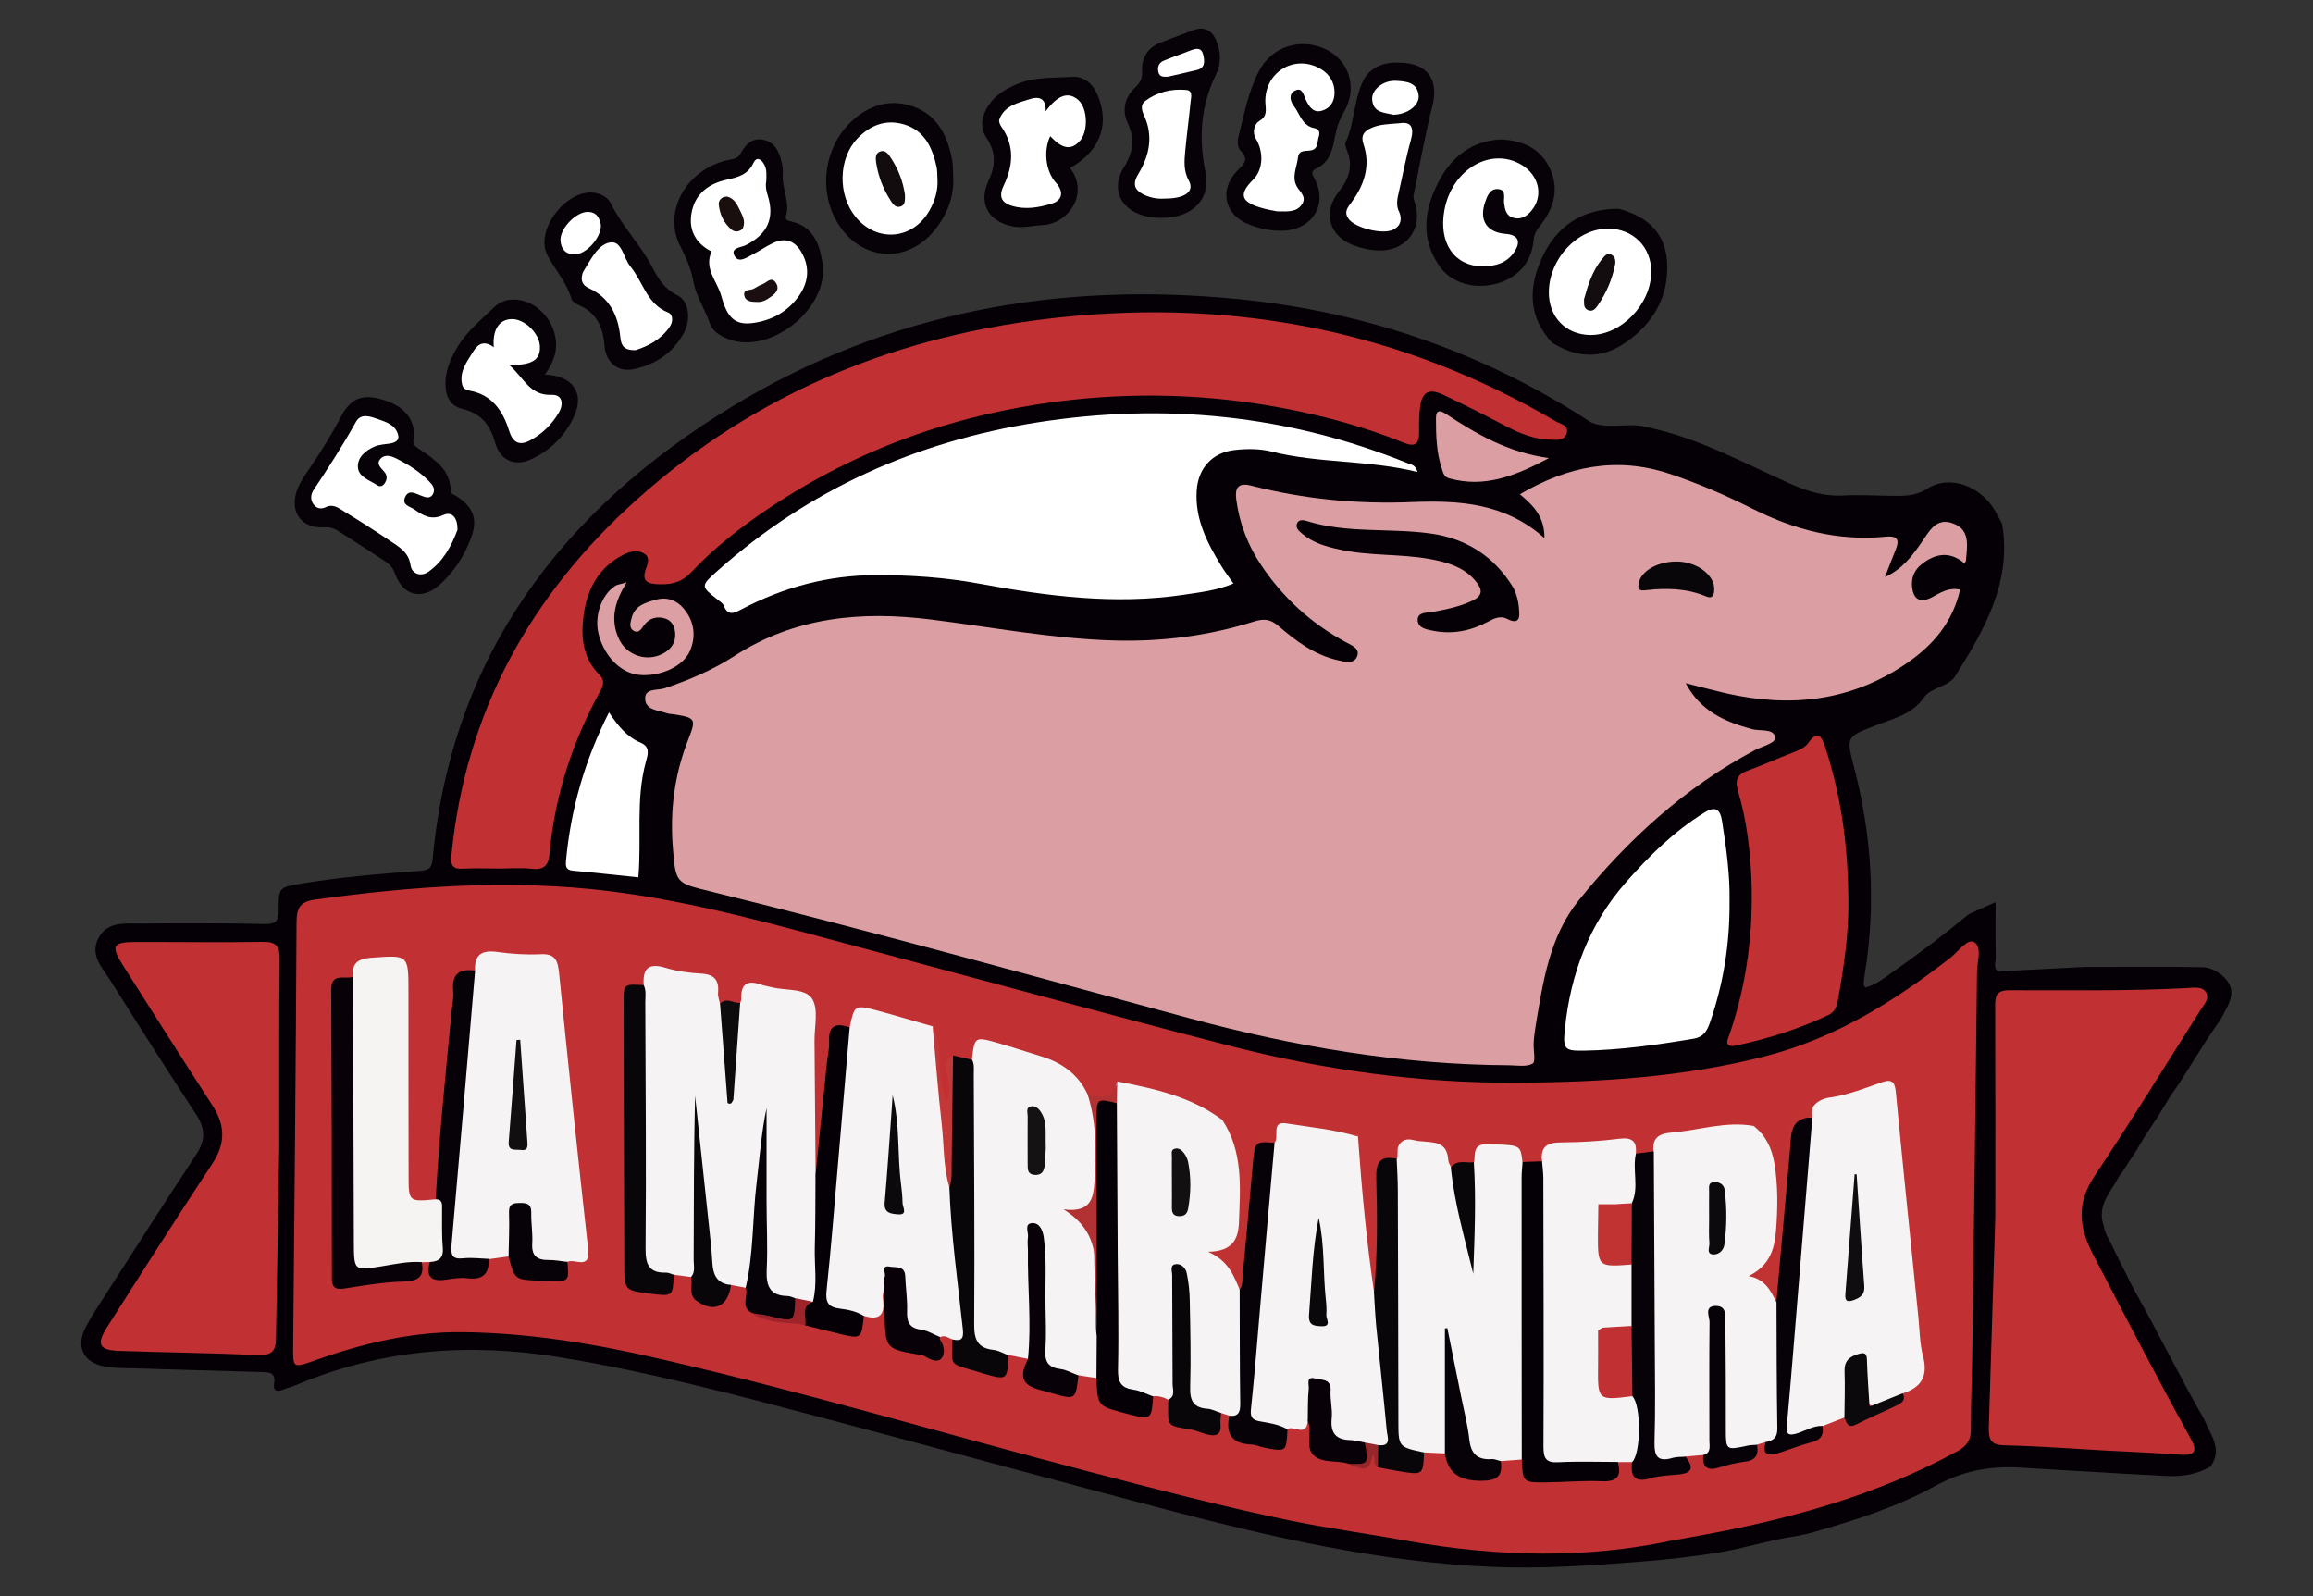 <?xml version="1.0" encoding="utf-8"?>
<!-- Generator: Adobe Illustrator 23.0.3, SVG Export Plug-In . SVG Version: 6.00 Build 0)  -->
<svg version="1.1" id="Capa_1" xmlns="http://www.w3.org/2000/svg" xmlns:xlink="http://www.w3.org/1999/xlink" x="0px" y="0px"
	 viewBox="0 0 1630.9 1125.3" style="enable-background:new 0 0 1630.9 1125.3;" xml:space="preserve">
<rect x="0" y="0" width="1630.9" height="1125.3" fill="#333333" stroke="none"/>
<style type="text/css">
	.st0{fill:#040006;}
	.st1{fill:#070208;}
	.st2{fill:#C13033;}
	.st3{fill:#DB9EA3;}
	.st4{fill:#FFFFFF;}
	.st5{fill:#DB9FA3;}
	.st6{fill:#DCA0A4;}
	.st7{fill:#F5F3F4;}
	.st8{fill:#F6F3F3;}
	.st9{fill:#080208;}
	.st10{fill:#09060A;}
	.st11{fill:#090609;}
	.st12{fill:#C03231;}
	.st13{fill:#C13233;}
	.st14{fill:#0C090C;}
	.st15{fill:#B23234;}
	.st16{fill:#0E0B0D;}
	.st17{fill:#C23738;}
	.st18{fill:#9C242A;}
	.st19{fill:#942729;}
	.st20{fill:#1A0F0F;}
	.st21{fill:#1A0E10;}
	.st22{fill:#120C0F;}
	.st23{fill:#140D0F;}
	.st24{fill:#0C0A0C;}
	.st25{fill:#141213;}
	.st26{fill:#121011;}
	.st27{fill:#0F0D0F;}
	.st28{fill:#0B090B;}
	.st29{fill:#0A080A;}
	.st30{fill:#110F10;}
	.st31{fill:#C13032;}
</style>
<g>
	<path class="st0" d="M1503.9,815.1c3.9-5.8,7-12.2,11.1-17.9l3.3-5.1c5.5-7.6,9.6-16.1,15.1-23.7c0.9-1.2,1.8-2.5,2.6-3.8
		c5.4-7.9,10.1-16.2,15.4-24.2c1.8-3,3.8-5.9,5.7-8.9c2.8-4.4,5.8-8.6,8.7-12.8c5.4-10.4,13.5-20.6,0.6-31.3
		c-3.6-2.9-7.6-4.8-12.3-5.4c-28.1-0.6-56.3-0.1-84.4-0.2l-58.8,3c-0.6,0.1-1.3,0.3-1.9,0.4c-3.8-2.9-1.7-6.9-1.8-10.3
		c-0.3-12.9-0.1-25.9-0.1-38.8l-18.8,8.4c-17.5,14.5-35.6,28.1-54.2,41.2c-6,4.2-11.8,8.9-18.9,10.6c-1-1.4-1.2-2.1-1.1-2.9
		c0.1-2.3,0.4-4.5,0.8-6.8c7.9-49.3,4.9-97.9-7.7-146c-5.6-21.5-5.3-21.1,15.8-29.3c12.1-4.7,25.6-7.7,33.6-19.6
		c5.7-7.5,17.1-7.2,22.1-15.1c20.6-32.8,39.9-66.1,33-107.3c-1.6-2.9-3.2-5.9-4.8-8.8c-9.9-17.7-32-26.1-47.9-16
		c-8.8,5.6-16.9,5.2-25.9,5.1c-11.3-0.2-22.7-0.8-34-0.2c-13.1,0.7-25.3-3.2-36.5-8.2c-33.1-14.7-64.9-32.4-100.9-39.9
		c-12-3.5-24.5,0.9-36.6-2.3c-1.4-0.5-2.9-0.9-4.1-1.7c-75.6-49.2-158.6-77.6-248-86.4c-126.5-12.5-246.9,9-356.4,75.5
		c-120.1,73-198.3,175.4-211.6,319.8c-0.6,6.9-4,7.5-9.5,7.9c-27.5,2-55,4.3-82.3,8.8c-16.5,2.7-16.9,2.6-16.7,19
		c0.1,7.3-1.8,9.7-9.5,9.6c-29.1-0.6-58.3-0.6-87.4-0.3c-11.1,0.1-23.9-1.9-30.3,10.5c-6.1,11.9,3,20.9,8.7,29.9
		c19.9,31.7,40,63.2,60.5,94.5c6.4,9.8,6.4,18.1-0.1,27.9c-22.1,33.4-43.6,67.2-65.3,100.9c-4.5,7-9.2,13.9-12.9,21.3
		c-6.7,13.5-1.5,24.3,13.2,27.2c7,1.4,14.3,1.2,21.5,1.4c29.9,0.9,59.7,1.8,89.6,2.6c5.2,0.1,10,0.3,8.8,7.8c-0.9,5.7,2,6.4,6.6,4.5
		c3.1-1.3,6.5-2,9.6-3.4c59.6-25,121.1-29.7,184.5-19.4c63.1,10.2,124.8,26.6,186.4,42.9c80.3,21.2,160.2,43.1,240.5,64.2
		c76.1,20,152.3,37.5,231.1,40.8c35.4,1.5,71-1,106.3-3.8c17.8-1.4,35.6-3.5,53.2-6.3c17.8-2.9,35.4-8.6,53.1-11.3
		c4.8-0.7,9.6-1.8,14.4-3.2c29.5-8.4,58.8-17.8,85.6-32.5c19.4-10.6,38.2-14.2,60.2-12.9c34.2,2,68.5,4.2,102.7,5.9
		c11.6,0.6,21.4-1.1,31.1-6.6c8.8-12.2,0.1-22.2-4.2-32.8c-0.5-1-1-2-1.6-3c-16.3-28.5-30.7-58-46.8-86.6c-2.5-4.5-4.8-9.1-7-13.8
		c-3.7-7.1-7.3-14.2-10.7-21.5c-0.4-0.9-0.9-1.8-1.4-2.6c-1.8-2.9-2.9-6.1-3.6-9.4c-0.2-1-0.5-1.9-0.8-2.9
		c-2.9-13.3,6.6-22.1,11.9-32.5C1498.1,824.6,1500.5,819.5,1503.9,815.1L1503.9,815.1z M1389.7,685c-0.8,46.1,0.3,92.2-1.6,138.3
		c-2.5,58.9,0,118-2.5,176.9c-0.5,11.7-4.2,18.2-14.7,23.8c-57.4,30.2-119.1,45.7-182.3,56.9c-3.6,0.6-8.2-0.3-10.4,3.4
		c-68.9,7.7-136.9,4.3-188.1-1c-2.4-2.5-6.4-1.9-9.7-2.4c-20.9-3.4-41.9-6.3-62.7-10.6c-80.8-16.6-160.1-39-239.8-60.3
		c-74.9-20-149.3-41.7-225.1-58.3c-35.2-7.7-70.7-13.3-106.6-15.7c-38.9-2.6-76.9,2.8-113.9,15.9c-25.2,9-22.7,9.1-23.2-16
		c-0.7-35.2,1.9-70.3,2.2-105.4c0.5-58.3,0.1-116.5,0.2-174.7c0-15.1,1.6-17.3,16-19.3c38.2-5.3,76.7-8.5,115.2-9.6
		c47.8-1.4,95.2,4,141.8,14.2c94.7,20.7,187.7,47.5,281.1,73c73.8,20.1,147.4,39.8,223.7,48.1c27.9,3,55.9,4.5,83.7,4.3
		c33.5-0.3,67.3-1.3,100.7-5.9c35.6-4.9,71-10.3,104.8-24c35.8-14.6,67.7-35.2,98-58.7c3.5-2.7,7.1-8.4,11.1-6.5
		C1392.3,673.8,1389.8,680.3,1389.7,685L1389.7,685z"/>
	<path class="st1" d="M292.1,308.6c-2.2,4.7,1.2,6.5,4.5,8.7c10.4,7,20.9,14,21.2,28.6c0,2.3,2,2.7,3.6,3.7
		c12.7,7.9,15.8,16.7,10.5,30.4c-4.7,12.1-11.6,22.9-21.2,31.7c-13,11.9-26.5,8.8-32.4-7.7c-1.4-4-3.8-6.3-7-8.4
		c-10.7-7-21.5-14-32.3-20.9c-3.1-2-6.3-3.2-10.5-2.9c-15.2,1-24-9.9-19.6-24.5c1.6-5.3,4.7-10.3,7.9-14.9
		c8.6-12.4,16.6-25.2,23.6-38.6c6.6-12.6,14.8-16.1,28-12.4C284.5,285.7,292.4,294.8,292.1,308.6L292.1,308.6z M552,121.5
		c-1,11.6,5.3,20.8,2.2,30.8c-0.7,2.2,0.9,3.3,3,3.7c15.8,3.2,20.5,15.4,22.7,29c5.3,31.7-36,65.4-66.1,54.2
		c-5.9-2.2-11.5-5.6-13.4-11.4c-3.3-9.9-9.6-19-11.4-28.8c-1.7-9.4-5.1-17.2-9.4-25.6c-12.4-24.1,4.1-53.5,33-60.4
		c3.6-0.9,7.4-0.6,9.6-4.8c3.6-6.8,9-11.8,17.3-9.3s10.5,10.1,12.1,17.7C552.1,118.7,552,121,552,121.5L552,121.5z M902.7,162.7
		c-7.7,0-15-1.7-22-4.4c-17.4-6.8-21.4-24.6-8.1-38.1c4.3-4.4,8.3-7.7,2.3-13.8c-2.4-2.4-2.5-6.5-1.7-9.8c4-15.9,7-32.4,14.7-46.8
		c9.3-17.6,29.7-23.2,46.8-15.1c16.7,7.9,22.8,27.4,13,44.1c-3.3,5.6-5.2,11.1-6.4,17.5c-1.6,8.8-3.6,18-13.1,22.5
		c-3.5,1.7-3.6,3.1-1.5,6.8C937,144.4,924.8,163,902.7,162.7z M417,135.7c6.1,0.4,11.5,2.9,14,8.2c7.7,15.8,20.4,28.2,28.5,43.8
		c4.2,8.1,8.7,15.9,18.1,20.5c8.2,4,9.8,16.8,4.6,26.5c-7.6,14.2-20.2,22.4-35.5,25.6c-11.3,2.4-19.7-5.1-20.5-16.9
		c-0.9-12.7-5.6-22.9-18.1-28.3c-2-0.9-4.6-2.4-5.1-4.1c-3.3-11.7-11.4-20.5-16.9-30.8C377,163.2,397.7,135.2,417,135.7L417,135.7z
		 M819.3,153.6c-4.3,0.1-9.5-0.4-14.6-2.1c-15.5-5.1-21.1-19.5-12.3-33.4c6.5-10.3,8-20.1,2.6-31.7c-4.1-8.7-1.8-18.2,5.6-24.9
		c3.8-3.5,4.9-6.8,4.7-11.6c-0.4-9.8,4.4-16.5,13.5-20.1c7.4-2.9,14.8-5.5,22.2-8.4c8.5-3.3,14,0.3,17,8.1
		c2.9,7.7,3.1,15.6-0.6,23.1c-11,22.2-12.3,45.6-7.3,69.3C853.8,139.7,841.3,153.7,819.3,153.6L819.3,153.6z M987.1,44.2
		c19.4,0.2,27.6,12,22.9,30.4c-5.3,20.7-8.9,41.8-13.2,62.7c-0.6,2.8,0.8,5.1,1.4,7.6c4.4,17.4-7.1,31.7-25.2,31.7
		c-6.1,0-12-1.3-17.7-3.3c-18.3-6.4-23.2-23.5-11-38.6c6.7-8.3,9.8-17.4,5.7-28c-0.8-2-1.9-4.8-1.1-6.5c6.1-13.5,5.7-29,11.8-42.2
		C965.3,47.6,975.5,43.5,987.1,44.2L987.1,44.2z M754.5,118.4c13.9,18.2-1.4,39.5-19.3,40.3c-7.1,0.3-14,2.4-21.3,0.9
		c-16.9-3.3-24.2-16.3-17-31.8c5-10.6,5.7-20.2-1.3-30.6c-5.6-8.4-2.9-17.5,3.1-25.2c4.8-6.1,11.4-9.7,18.4-12.7
		c12.5-5.3,25.9-4.2,38.8-5.1c10.7-0.7,16.7,7.7,19.7,17.3C781.7,90.7,773.8,107.8,754.5,118.4L754.5,118.4z M384.2,264.1
		c19.8,0.8,28,13,20.7,29.2c-6.2,13.8-16.7,24.2-30.5,30.6c-11.7,5.4-22,0.4-25.4-12.1c-3.3-12-9.8-20.4-22.7-23.4
		c-9.8-2.3-12.5-10.3-12.2-19.2c0.3-8.9,3.9-16.8,8.4-24.4c6.6-11.2,16.8-19.2,25.8-28.1c7.8-7.6,20-6.9,29.4-0.5
		c11,7.6,16.6,21.5,13.6,33.6C390,254.6,387.9,259,384.2,264.1L384.2,264.1z M1058.2,98.3c15.1,0.7,27.3,6,34.1,19.4
		c7.2,14.3,4,27.9-5.4,40.1c-2.8,3.6-5.2,6.6-5.6,11.7c-1.2,15.2-11.1,26.5-26,30.5c-15.7,4.3-32.2-0.3-40.6-12.7
		c-12.9-18.9-10.7-38.6-1-57.9C1022.9,111,1037.2,99.4,1058.2,98.3z M672.1,124.2c0.8,13-3.3,24.6-10.7,35
		c-19.5,27.7-54.6,26.1-71.5-3.2c-12.8-22.2-8.7-51.9,9.8-69.7c12.3-11.9,27.2-16.9,43.6-11.4c17.6,5.9,24.9,20.9,28.1,38.1
		C672.1,116.6,671.8,120.5,672.1,124.2L672.1,124.2z M1141.2,147.2c19.3,5,32.8,16.2,34.2,36.8c1.7,25-9.7,44.5-30.2,58.2
		c-16.7,11.2-34,10-50.8-0.6c-16.3-17.4-16.9-37.5-8-57.9C1096.5,160.2,1114.7,147.2,1141.2,147.2L1141.2,147.2z"/>
	<path class="st2" d="M992,1086.4c-27.5-5-55.1-8.7-82.5-14.3c-47.7-9.9-94.8-22.2-141.9-34.5c-99.7-26.1-198.5-55.5-299-78.7
		c-46.4-10.9-93.2-18.9-141.1-19.6c-37-0.6-71.9,7.9-106.3,20.2c-14.5,5.2-14.7,4.9-14.5-9.9c0.9-99.9,1.9-199.7,2.4-299.6
		c0.1-10.2,2.8-14.4,13.6-15.8c68.8-9.4,137.5-14.4,206.7-5.9c60.2,7.4,118.4,24,176.7,39.6c86.9,23.2,173.5,46.9,260.6,69.4
		c66.1,17,133.5,26.4,201.7,26.1c59.3-0.3,118.6-3.8,176.4-18.7c49-12.6,90.8-38.6,130.2-69.2c5.6-4.3,12-13.8,16.8-11.3
		c6,3.2,2.3,13.7,2.2,20.9c-1,88.9-2.1,177.7-3.3,266.6c-0.2,18.5-1.1,37.1-1,55.6c0.1,7.8-2.5,12.1-9.5,15.9
		c-55.7,30.5-116,47.3-177.8,58.8c-8.1,1.5-16.2,2.9-24.4,4.4C1120,1098.7,1057.8,1098.2,992,1086.4L992,1086.4z"/>
	<path class="st3" d="M1382.1,415.7c-5.3,23-18.9,39-37.3,51.7c-39.3,27.1-82.3,31.8-127.9,21.4c-9-2.1-18-4.5-28.3-7.1
		c10.5,19.9,27.8,27.2,46.7,32.4c5.8,1.6,15.2-0.7,16.4,5.7c0.8,4.1-9.1,6.3-14.3,9.1c-49.3,26.2-89.7,63.1-124.3,106
		c-20.6,25.5-25.2,57.7-30.4,89c-0.6,3.7-1.1,7.5-1.3,11.3c-0.3,5.1,1.6,13.3-0.7,14.7c-4.2,2.5-10.9,1.3-16.6,1.2
		c-76.5-0.4-151.2-13.1-224.9-33c-112.7-30.4-225.1-61.7-338.4-89.6c-24.1-5.9-24.3-5.7-26.3-30c-2.2-26.4,0.9-51.9,10.7-76.8
		c6-15.2,5.2-15.6-10.4-18.1c-1.5-0.2-3.1-0.2-4.5-0.7c-6.2-2.2-15.5-2.1-15.4-10.6c0-7.1,8.7-5.4,13.7-7
		c17.3-5.8,34.1-13,49.3-22.8c42.8-27.7,89.7-31.8,138.5-25.7c43.1,5.4,85.9,13.6,129.5,14.8c33.6,0.9,66.4-3.3,98.4-13.4
		c6.7-2.1,11.4-1.8,17.2,3.2c12.3,10.6,25.4,20.4,41.8,24.1c4.9,1.1,10.9,2.9,13.4-2.2c2.8-6-3.7-8.3-7.7-10.5
		c-24.5-13.2-44.3-31.3-59.8-54.4c-9.4-14.1-15.3-29.5-17.5-46.2c-1-7.8,1-12.2,10.5-9.8c37.3,9.6,75.2,13.2,113.6,11.6
		c33.1-1.3,65.3,0.6,93.2,25.4c0.1-15.2-7.9-23-17.3-30.9c33.7-19.8,68.1-26.8,105.3-14.5c20.1,6.7,39.6,15.1,58.5,24.6
		c29.7,15,60.7,23.1,94.1,19.8c8.4-0.8,9.9,2.2,7,9.3c-2.3,5.7-4.5,11.4-7.5,19.2c12.6-5.9,19-14.9,25.4-23.9
		c5.6-7.9,10.4-18.6,22.7-13.9c12.5,4.7,9.7,16.3,9,26.4c0,0.3-0.4,0.6-1.1,1.7c-10-8.6-20.2-7.2-30,0.5c-5.1,4-7.6,9.4-6.9,15.9
		c0.9,9.1,5.7,11.8,13.9,7.6C1368.1,418,1373.7,414,1382.1,415.7L1382.1,415.7z"/>
	<path class="st2" d="M351.4,612.4c-8.3,0-16.7-0.4-25,0.1c-7.6,0.5-8.8-2.9-8.1-9.5c9.9-100.9,55.7-183.3,130.2-250.3
		c85-76.4,185.9-117,298.8-128.9c124.4-13.2,241.5,9.7,349.9,73.4c3.2,1.9,9.2,2.5,7.5,8.3c-1.7,5.5-7.2,4.6-11.7,4.5
		c-11.2-0.2-21.3-4.4-31.1-9.5c-14.8-7.7-29.6-15.3-44.6-22.3c-10.1-4.7-14.8-1.6-16.1,9.5c-0.6,5.6-0.7,11.3-0.6,17
		c0.2,8.5-3.1,10.7-11,7.4c-27.4-11.1-55.8-18.8-84.8-24.3c-52.8-10-105.8-11.5-158.9-4.7c-73.5,9.4-141.5,33.7-203.2,74.9
		c-19.9,13.3-38.8,27.9-55.1,45.3c-7.6,8.1-15.7,9.2-25.4,8.5c-6.2-0.5-9.2-2.7-7.2-9.4c1.2-3.9,3.8-8.6-0.1-11.6
		c-4.5-3.4-10.3-2.2-15.1,0.2c-17.9,9-26.1,24.8-28.4,43.7c-1.9,15-0.3,29.6,11.3,41.1c3.7,3.7,2.9,7.2,0.7,11.2
		c-19.7,35.9-32.3,74-35.9,115c-0.7,7.7-3.5,11.5-12.1,10.6C367.4,611.7,359.4,612.4,351.4,612.4L351.4,612.4z"/>
	<path class="st4" d="M999.5,332.8c-34.7-8.6-69.5-6-102.9-14.4c-8.4-2.1-17.3-2.1-26-1.1c-15.8,1.7-25.8,12.8-26.8,28.6
		c-1.3,20,7.3,36.7,17.2,52.9c2.5,4.2,5.5,8,8.7,12.6c-11.7,5-23.6,6.2-35.3,8c-48.6,7.2-96.4,0.9-144.1-7.9
		c-23.9-4.4-47.9-6-72.2-6c-34.1,0-65.7,8.5-95.6,24.3c-5.4,2.9-9.4,4.3-12.2-2.8c-0.6-1.6-2.5-2.8-4-4c-12.4-9.7-12.4-9.8-0.3-20.6
		c64.5-57.4,140.1-91.1,225-104.5c89.7-14.1,177-5.5,261.5,28.7C994.9,327.6,998,327.5,999.5,332.8L999.5,332.8z"/>
	<path class="st2" d="M1551.2,712.8c2.6-4.1,7-8.6,4.3-13.1s-8.9-3.2-13.8-3c-41.6,2.1-83.2,1.5-124.8,1.5c-8.2,0-10.2,3-10.1,10.6
		c0.2,49.6,0.1,99.1,0.1,148.6l-4.6,149.7c-0.1,8.6,2,11.8,11.2,12c23.4,0.5,46.8,2.3,70.2,3.6c18.1,1,36.3,1.7,54.4,3
		c10.3,0.7,11-3.5,6.7-11.1c-0.9-1.6-1.8-3.3-2.7-5c-22.9-41.3-44.5-83.4-66.4-125.3c-10-19.2-11.5-36.1,1.1-55
		C1502.3,791.1,1526.5,751.7,1551.2,712.8L1551.2,712.8z M197.2,676.2c0.1-9.5-2.7-12.2-12.1-12.1c-29.9,0.5-59.8,0-89.7,0.1
		c-15.8,0-17.4,2.7-9,16c21,33.2,42.1,66.4,63.5,99.4c9,14,9.2,26.7-0.2,40.9c-25.2,38.2-49.8,76.8-74.3,115.4
		c-7.6,12-5.5,16.1,8.6,16.6c32.5,1.1,65.1,1.5,97.5,2.9c9.9,0.4,13.2-2.4,13.1-12.5l2.3-133.9C196.9,764.6,196.7,720.3,197.2,676.2
		L197.2,676.2z"/>
	<path class="st4" d="M1219.5,634.6c0.3,31.3-4.4,59-13.7,86.1c-2.1,6.1-4.5,10.5-11.8,11.7c-25.7,4.3-51.5,8-77.6,8.4
		c-13.2,0.2-14.5-1.1-13-15.3c4-38.9,17.1-74,43.3-103.7c16.3-18.5,33.7-35.6,54.8-48.7c8.3-5.2,11.4-2.3,12.7,5.7
		C1217.3,598.1,1219.8,617.6,1219.5,634.6L1219.5,634.6z"/>
	<path class="st2" d="M1303.3,637.4c0.2,19.7-3,44.4-7.6,68.9c-0.8,4.3-2.5,7.6-6.9,9.6c-20.6,9.6-42.1,16.5-64.3,21.2
		c-10,2.1-6-4.8-4.7-8.7c12-35.5,16.6-71.9,15.1-109.2c-0.9-20.8-3.5-41.4-9.4-61.3c-2.3-7.6-0.8-11.9,6.9-14.6
		c10.6-3.8,21-8.6,31.5-12.6c4.3-1.7,8.5-3.2,11.3-7.1c6.3-8.9,9.3-4.5,11.7,2.9C1298,560.7,1303.3,596,1303.3,637.4L1303.3,637.4z"
		/>
	<path class="st4" d="M450.1,618.6c-14.8-1.5-30.5-3.3-46.3-4.7c-5.1-0.5-5-3.6-4.7-7.2c3.4-36.4,13.3-70.9,30.3-104.4
		c6.3,9.4,12.6,17.3,22.4,21.4c6.9,2.9,5,8.4,3.6,13.5C448.1,563.9,452.5,591.2,450.1,618.6z"/>
	<path class="st5" d="M1092.1,323c-24.2,12.9-45.6,21.1-70.2,14.3c-3.6-1-4.3-3.7-5.2-6.6c-3.9-11.6-4.2-23.7-4.2-35.7
		c0-6.3,3-5.7,7.1-3.1C1040.9,305.9,1062.8,318.9,1092.1,323L1092.1,323z"/>
	<path class="st6" d="M441.9,410.6c-8.7,13.9-11.4,25.9-6,38.8c5.3,12.7,20.2,17.9,32.2,11.1c5.4-3.1,8.3-7.6,8-13.8
		c-0.3-4.9-2.3-9.1-7.1-10.6c-5.8-1.8-11.2-0.4-15,4.9c-1.8,2.4-3.5,5.8-7.1,3.8c-3.7-2.1-2.3-6.1-1.5-9.2
		c2.2-8.7,9.8-10.7,17.2-12.8c7.8-2.1,14.6,0.5,19.4,6.2c7.4,8.7,9,19.2,4.6,29.7c-4.5,11-20.6,18.4-35.6,17.2
		c-12.9-1.1-24.6-12.6-28.8-28.3c-3.4-12.6,1.6-27.9,11.4-34.4C434.9,412.2,436.9,412.1,441.9,410.6L441.9,410.6z"/>
	<path class="st4" d="M322.6,373.5c-4.2,11.3-10,22.3-20.6,29.7c-5.5,3.8-11.7,1.2-12.5-4.6c-1.4-9.5-8.3-13.1-14.7-17.4
		c-10.7-7.2-21.5-14.1-32.5-20.8c-3.7-2.3-7.5-5.3-12.6-2.8c-3.4,1.7-6.8,0.9-8.9-2.4c-2.1-3.2-1.6-6.8,0.3-9.7
		c10.5-15.7,20.7-31.6,29.9-48.1c3.5-6.3,10.3-3.7,15.5-1.9c5.9,2.1,12.7,4.2,14.3,11.5c0.8,3.6-2.3,5.1-5.6,5.7
		c-3.7,0.6-7.7,0.7-11,2.1c-6.5,2.8-12.5,7.8-11.8,15c0.7,6.7,8.5,8.9,13.7,12.4c1.7,1.1,3.6,0.7,4.9-1.1c2-2.8,2.3-5.6,0.1-8.3
		c-2.3-2.9-6.4-5.7-2.6-9.5c3.4-3.4,7.9-1.6,11.6,0.3c8.1,4.1,15.8,9,22.2,15.5c2.5,2.5,4.9,5.4,3.1,9c-2.1,4.2-5.7,2.4-8.9,1.2
		c-3.8-1.4-8.3-4.3-10.8,1.1c-2.7,5.7,3.4,6.7,6.3,8.7c6.1,4.2,11.9,8.1,20.7,4C319.2,360.2,322.8,365.9,322.6,373.5L322.6,373.5z
		 M540.3,127.7c-0.7,3.4-0.1,6.6,1,10c5.1,16.2-0.1,27.4-15.5,35.2c-3.2,1.6-10.5,1.7-8.1,7c2.8,6.1,8.5,1.8,12.7-0.3
		c5-2.6,9.7-5.9,14.8-8.3c9.3-4.4,16.2-0.8,20.6,7.8c5.7,10.9,3.7,21.5-3.4,30.8c-8.1,10.7-19.6,16.6-32.9,18s-17.5-6.9-21-19.5
		c-2.9-10.3-12.2-18.8-6.8-31.1c0-0.1-1.2-0.7-1.9-1c-10.8-6.4-14.6-16.2-11.8-28c2.9-12.4,12.4-18.9,24-21.5
		c8.1-1.8,15.2-3.4,19.2-11.8c2.2-4.7,5.4-3,7.5,0.7C540.9,119.3,540.4,123.6,540.3,127.7L540.3,127.7z M900.5,149
		c-2.5-0.5-7.3-1.2-12-2.7c-13.7-4.2-15-9.6-4.9-19.6c7.1-7,7.6-19.6,1.8-29.1c-2.7-4.4-0.7-10.4,2.4-12.2c6.2-3.6,4.6-8.2,4.4-13.2
		c-0.7-20.6,19.3-33.6,37.4-24.5c6.2,3.1,10.3,8.2,11.2,14.8c0.8,6.2-0.9,12.4-7.4,15.1c-7.1,2.9-10.2-2.1-12.8-7.5
		c-1.5-3.2-2.3-8.7-7.3-6.3c-4.8,2.2-3.7,7.4-1.1,10.8c4.4,5.7,5.9,14.2,14.8,15.8c3.5,0.6,3.7,3.6,2.8,6.2
		c-1.1,3.4-0.2,8.1-4.9,9.3c-3.8,1-9-0.8-9.7,5.2c-0.8,7-4.8,14-0.5,20.9c2.4,3.8,6.6,6.9,3.4,11.9
		C914.5,149.5,908.6,149.2,900.5,149L900.5,149z M448,246.9c-7.9,0.1-10-3-10.6-9.1c-1.5-15.2-7.4-27.9-22.2-34.6
		c-4.5-2-5.9-5.5-4.5-10.2c0.3-1.1,0.9-2.1,1.5-3c4.8-7.8,9.8-17.9,18.2-19.1c8.2-1.1,9.2,11.1,14.1,17
		c8.9,10.7,11.5,26.4,26.5,32.4c3.8,1.5,3.6,6.6,1.3,10C466,239.6,456.7,244.2,448,246.9z M423.7,159c0,9-10.7,20.6-18.8,20.4
		c-6.4-0.2-9.5-4.1-9.7-10.2c-0.2-8.2,10.8-19.6,18.9-19.8C421,149.3,422.9,154,423.7,159z M821.2,140c-4.8,0.4-10-0.5-14.8-2.8
		c-6.4-3.2-8.1-7.3-3.8-14.5c7.8-12.8,10.8-26.8,4.1-41.2c-1.8-3.8-2.6-7.8,0.8-10.3c8.4-6.3,18.4-8.7,28.8-7.8
		c5,0.4,3.5,5.2,3.2,8.2c-1.1,11.6-2.7,23.2-3.8,34.9c-0.6,7-1.3,13.7,2.5,20.8C842.5,135,835.5,140.1,821.2,140z M823.4,54.1
		c-3.1,0.1-5.8,0.2-6.6-3.2c-0.9-3.8,0.4-6.8,4-8.2c6.2-2.6,12.6-4.7,18.8-7.2c3.9-1.5,7.6-2.1,8.8,3.1c1,4.5,1.6,9.3-4.6,10.8
		C836.8,51.1,829.9,52.6,823.4,54.1z M986.8,86.9c7.8-1.3,10.7,2.4,7.9,12.3c-3.4,11.9-5.6,24.2-8.4,36.3c-1.2,4.9-2.1,9.6,0.4,14.3
		c0.2,0.3,0.3,0.7,0.4,1c1.5,5.1-0.2,9-4.9,11.2c-7.5,3.6-27-1.4-31.4-7.8c-3.3-4.8-0.7-7.8,2.3-11.8c8.9-12.1,13.4-25.7,8.3-40.7
		c-2.1-6.1,0.4-9.3,5.6-11.5C972.5,87.7,978.6,87.5,986.8,86.9L986.8,86.9z M982.3,80.9c-5.7-1.6-14.2-1-14.8-10.9
		c-0.4-6.8,8-13.6,17-13c7,0.4,15.1,1,15.8,10.7C1000.7,74.5,992.1,80.8,982.3,80.9z M737.3,78.5c8.7-11.8,16.1-14,23-8
		c6.7,5.9,7.2,22.3,0.9,29.1c-6.1,6.5-12.1,5.5-20.7-3.6c-4.9,10.4-3.2,24.8,4,32.8c5.7,6.3,4.8,12.4-3,14.8
		c-9,2.7-18.3,4.4-27.8,1.6c-8.2-2.4-9.5-7.2-5.9-14.6c6.6-13.9,7.7-27.8-1.7-41.2c-1-1.4-2-3.8-1.5-5.1
		c3.6-9.9,13.1-11.7,21.5-14.4C732.2,67.9,737.7,68.8,737.3,78.5z M348.2,244.8c-1.1-12.2,3.7-19.4,12.2-19.8
		c9.2-0.5,20,9.9,20.3,19.4c0.3,9.3-5.4,13.2-21.7,12.9c10.4,8.9,14.3,21.7,29.9,21.1c7.7-0.3,8.7,6.4,5.2,12.4
		c-4.8,8.3-11.6,15-20.1,19.6c-7.9,4.3-12.5,1.6-15.1-6.9c-4.4-14.1-12.2-25.3-28-28.1c-2.5-0.4-4.5-1.8-5-4.1
		c-2.3-9.5,3.6-16.5,8-23.8C337.5,241.7,342.1,240.3,348.2,244.8L348.2,244.8z M1045.3,187.8c-19.9-0.2-31-16.5-26.9-39.4
		c5.2-29,32.9-45.2,54.6-32.1c12.2,7.4,15.4,21.8,7,32c-3.3,4.1-7.3,6.7-12.8,5.3c-5.3-1.4-6.1-5.9-6.7-10.6
		c-0.4-3.7,1.9-9.4-4.5-9.7c-5.5-0.2-7.3,4.8-8.8,9.1c-4.5,12.9,1.1,21.5,14.5,22.5c8.6,0.7,11,5.2,6.1,12.6
		C1062.6,185.4,1054.5,187.8,1045.3,187.8L1045.3,187.8z M661,126.3c0.5,7.8-1.7,15-5.4,21.7c-11.6,21.1-37.3,23.4-52.4,4.8
		c-12.6-15.5-12.1-41.1,1.4-55.2c9-9.3,19.9-13.7,32.8-9.9c14.5,4.3,19.9,16.2,22.9,29.6C661,120.2,660.8,123.3,661,126.3z
		 M1164.3,191.8c-0.2,22.9-21.3,44.6-43,44.4c-17.4-0.2-29.5-12.9-29.2-30.6c0.4-23.3,20-44.3,41.6-44.4
		C1151.3,161.1,1164.5,174.1,1164.3,191.8L1164.3,191.8z"/>
	<path class="st7" d="M487.3,900.4c-4-0.5-8.1-1.1-12.1-1.6c-16.1,3.7-22.6-0.3-22.7-15.2c-0.4-60.5-0.1-120.9-0.2-181.3
		c0-2.7,0.2-5.3,1.6-7.7c-0.9-11.7,3.4-15.9,15.4-12.2c8.2,2.5,16.9,3.6,25.5,4.1c9.3,0.6,12.3,5,11.5,13.7
		c-0.2,2.5,0.9,5.1,1.4,7.6c7.5,10.2,3.7,22.4,5.6,33.5c1.9,10.9,2,22.3,1.7,33.5v4.2c0.1-2.1,0-4.1,0-6.2
		c-0.4-18.8,1.8-37.4,3.5-56.1c0.3-3.4,1.1-6.6,3.4-9.4c0.3-1.1,0.9-2.2,0.8-3.3c-0.4-10.4,4.5-13.1,13.8-9.8
		c2.5,0.9,5.1,1.2,7.7,1.9c9.8,2.5,23.5,0.5,28.4,8.1c4.7,7.4,1.6,19.7,1.7,29.9c0.3,31.7,0.5,63.4,0.8,95.1c0.4,0.6,1.1,1.3,1.1,2
		c2.3,28.2,3.4,56.4-0.6,84.6c-4.8,5.6-10.7,3.4-16.4,2.1c-20-4-22.5-7-22.6-27c-0.2-35.2-0.1-70.4,2.1-96.2
		c-0.5,28.4-4,65.9-6.8,103.4c-0.3,4.2-1.1,8.4-6,9.9c-3.5-0.7-7-1.3-10.5-2c-10.9,0.6-14.1-1.2-15.7-12.5
		c-2.5-18.7-3.9-37.5-6.3-56.2c-2.7-21.2-2.4-42.6-4.4-60.6c2.5,7.4,1,18.5,1.4,29.3c1,26.7,2.1,53.5,3,80.2
		C493.6,891.4,494.4,897.8,487.3,900.4L487.3,900.4z M1072.9,1029.1c-4.9,0.4-9.8,0.7-14.7,1.1c-17.3,3-22.4-0.1-25.5-16.4
		c-4.3-22.6-10.3-44.9-11.9-67.9c-0.1-1.7-1.3-3.4-0.6-4.1c3.6,21.8,2.2,45,2.3,68.1c0,5.1,1,10.7-3.6,14.9
		c-4.9-0.2-9.7-0.5-14.6-0.7c-13.9,2.8-19.9-1.3-22.1-14.8c-0.8-5.2-0.8-10.5-0.8-15.8c0-52.7-0.1-105.4,0.1-158.1
		c0-6.3-1.3-12.9,3.5-18.4c0.9-1.1,0-6.4,0.8-8.3c1-2.4,2.3-4,4.9-4.9c3-1.1,6.3,0.3,9.3,0.7c11,1.2,20.3-0.2,21.2,13.6
		c0.1,1.7,1.3,3.4,2,5.1c2.2,1.2,3.1,3.3,3.4,5.6c3.6,21.6,10.6,42.5,11.1,60c-2.6-17.2-1.2-39.1-1.2-60.9c0-3,0.5-6,2.9-8.3
		c1-6.1-1.3-13.3,10.1-12.9c22.6,0.9,22.6,0.1,24,12.8c4.1,3.8,3.8,8.9,3.9,13.7c0.2,60.5,0.1,121,0,181.3
		C1077.2,1019.7,1077.9,1025.3,1072.9,1029.1L1072.9,1029.1z M1244.9,1016.8l-6,1.8c-2.1,2.3-4.9,3.5-7.8,4.3
		c-11.7,3-17.5-0.8-17.9-13c-0.6-22.6-0.1-45.3-0.3-67.9c0-4.3,0.7-8.7-2.1-13.2c-3.2,4.7-2.1,9.3-2.1,13.7
		c-0.2,23.4,0.2,46.8-0.3,70.1c-0.1,5.2,2.3,13-7.5,13.3c-4.2,0.4-8.4,0.7-12.6,1.1c-15.3,9.7-25.3,5.1-25.4-12.2
		c-0.4-63.4-0.2-126.8-0.1-190.1c0-4.6,0.3-9.1,3.1-13c-1-9.1,3.6-12.4,12.3-13.1c19.5-1.5,38.5-8.3,58.4-4.7
		c13.9,7.7,17,22,18.7,35.4c2.1,16.3,2.1,33.1-2,49.4c-2.4,9.4-6.1,17.8-16,20.3c12.2,1.8,15.4,12,18.3,22.3
		c1.7,28.1,1,56.3,0.3,84.4C1255.9,1012.1,1254.6,1019.3,1244.9,1016.8L1244.9,1016.8z M685.3,747.1c1.9-16.2,2-16.3,18-11.8
		c10.1,2.9,20.1,6.2,30.2,9.3c14.7,4.4,26.5,12.4,33.2,26.7c6.4,6.3,7.8,14.4,7.9,22.9c0.2,11.7-0.1,23.4,0.1,35.2
		c0.1,11.1-2,21.1-13.9,27.5c13.5,12,14,27.3,14,43.1c0,15-1.9,30.2,1.6,45.2c0.1,9,3.9,18.4-3.4,26.4c-4.2-0.6-8.4-1.2-12.6-1.9
		c-19.3,1.3-26.2-4.6-26.3-23c-0.2-19.3,0.1-38.6-0.1-57.9c-0.1-6.3-0.2-12.7-4.9-19.9c-2.8,8.8-2,16.2-1,23.3
		c2.5,18.5,1.3,37,1.2,55.5c0,3.8,0.8,8.6-4.6,10.4c-4.6-0.9-9.2-1.8-13.7-2.7c-20.2,1.4-27-4.6-27.1-24.5
		c-0.1-17.4,0.1-34.7-0.1-52.1c-0.1-17.7-0.1-35.4-1.7-53.1C680,799.7,682.7,773.3,685.3,747.1L685.3,747.1z M866.9,998.2
		c-2-0.6-3.9-1.3-5.9-1.9c-18.6,2.3-24.5-2.7-24.7-20.8c-0.1-17.4,0-34.8-0.1-52.1c0-7.9-1.1-15.6-4-24.5c-3.4,4.8-2.5,9-2.5,12.8
		c-0.1,20.8,0.2,41.6-0.2,62.3c-0.1,4.7,1.8,11.1-5.6,13c-3.3-1.8-6.8-2.9-10.7-2.5c-22.1,1.1-29.3-5.2-29.2-26.6
		c0.2-59.6-0.7-119.3,0.5-178.8c2.5-5.2,0.9-11.3,3.4-16.6c26.1,5.1,52.1,10.7,74,27.2c8.6,7.5,11,18,12.5,28.3
		c2,13.7,3.5,27.5,2.6,41.5c-0.7,10.7-3,20.2-14.7,25c8.6,7.9,12.5,17.5,14.7,27.9c1.1,24.8,0.7,49.6,0.2,74.3
		C877.1,992.1,879,1002,866.9,998.2L866.9,998.2z"/>
	<path class="st7" d="M1300.5,999.5c-5.1,2-10.3,4-15.4,6c-0.9,0.7-1.7,1.6-2.6,2.1c-6.9,4-14.6,9.1-22,4.4
		c-6.6-4.2-3.2-12.4-2.7-19c2.8-41,6.9-81.9,10.2-122.9c2.2-27.1,4.3-54.1,7.2-81.1c1.3-9.8,7.3-14.5,16.8-15.4
		c11.9-2,23.2-6.4,34.5-10.4c6.6-2.4,9.5-1.1,10.2,6.4c5.1,53.2,10.6,106.5,16,159.6c0.9,9,0.9,18.3,3.2,26.9
		c3.7,13.9-0.9,22.1-14.1,26.3c-1.1,1,0.5-0.1-0.7,0.9c-6.2,5-13.3,11.5-21,8.1c-7.5-3.3-5.7-13-6.7-20.4c-0.5-3.9,2.7-11-3.6-11
		c-5.7,0-5.3,7-5.9,11.9C1302.6,981.1,1306.5,990.9,1300.5,999.5L1300.5,999.5z M623.2,909c-0.3,2.2-1,4.5-0.7,6.6
		c1.7,11-1.9,15.8-13.4,12.2c-1.9,0.1-3.7,0.6-5.6,0.4c-20.5-1.7-25.4-6.9-23.4-27.1c5.4-55,9.1-110.2,15.4-165.1
		c0.5-4.1,0.2-8.4,3.6-11.6c3.4-15.9,3.5-16.1,19.7-11.8c13,3.5,25.9,7.4,38.9,11.1c2.9,7.8,3.5,16.2,3.5,24.1
		c0.2,21.6,7.2,42.1,8.4,63.5c0.5,8.5-0.5,17.4,2.4,25.7c3.4,31.1,6.2,62.4,9.6,93.5c0.4,3.4,0.4,6.8-0.3,10.2
		c-1.4,6.2-4.7,7.3-9.7,3.7c-2.8-0.9-5.3-3.4-8.7-1.6c-17.6,1.3-25.6-5.1-26-21c-0.2-6-0.6-12-2.1-17.8c-0.7-2.6-1.4-5.6-4.4-5.9
		c-3.9-0.3-3,3.4-3.7,5.7C626,905.9,625.8,908.2,623.2,909L623.2,909z M922.1,1001.7c-0.7,12-9.9,3.1-14.4,5.9
		c-7.8,1.8-14.9-1.5-22-3.5c-6.3-1.8-6.9-6.8-6.8-12.6c0.5-23,3.8-45.9,5.8-68.8c3.4-39.1,7.3-78.1,11.1-117.1
		c0.4-3,2.6-5.5,2.9-8.5c0.7-5.8,4.2-7.5,9.4-6.7c15,2.5,29.9,5.3,45,7.5c1.8,0.3,3.3,1.7,4.4,3.3c2.6,36.9,6,73.7,11.4,110.3
		c6.3,8.9,4.6,19.6,5.3,29.4c1.6,21,5.4,41.8,6.5,62.8c0.4,7,2.5,14.8-7.5,17.4c-3.9,0-7.8-0.2-11.6-1.3c-3.8-0.2-7.4-0.9-11.1-1.6
		c-9-1.6-14.1-6.5-14-16c0-5.3-1.1-10.5-2-15.7c-0.6-3.5,0.1-9.1-4.7-9c-5.5,0.1-4.3,6.1-4.9,9.9
		C924,992.3,925.3,997.4,922.1,1001.7L922.1,1001.7z M335,684.5c-0.7-11.4,4.7-14.8,15.6-13.3c10.1,1.4,20.4,2.1,30.5,1.6
		c10.4-0.6,12.2,4.5,13.1,13.2c6.5,65,13.3,129.9,20.5,194.7c1.7,15.4-9.8,6.2-14.7,9.1c-15.3,6.2-28.2-1-28.6-17.1
		c-0.1-4.9,0-9.8-0.7-14.7c-0.4-2.3-1.1-4.6-3.9-4.8c-3.6-0.3-4.2,2.5-4.6,5.2c-0.6,4.5-0.1,9-0.4,13.6c-0.2,4.8,0.7,9.9-3.2,13.9
		c-4.6,0.6-9.3,1.3-13.9,1.9c-4.3,3.2-9.3,2.8-14.1,2.8c-13.9-0.2-15.3-3.1-14.7-17c1.3-31.2,4.9-62.3,7.1-93.4
		c2-27.8,6-55.4,7.2-83.2C330.4,692.2,332.1,688.1,335,684.5L335,684.5z M1087.3,818.8c-1.4-10.7,4.1-13.3,13.8-13.3
		c13.6-0.1,27.2-0.9,40.7-2.6c9-1.1,12.5,1.7,11.6,10.5c4.7,12,5.3,23.9-0.6,35.7c-3.5,2.5-7.5,2.5-11.5,2.5
		c-8.7-1-13.6,2-12.5,11.6c0.2,2.3,0,4.5,0.1,6.8c0.3,5.6-1.6,11.8,1.6,16.7c3.6,5.5,9.9,1.1,14.8,2.2c2.6,0.6,5.2,1.1,6.8,3.5
		c3.4,13.5,2.8,27.1,0.4,40.7c-5.3,7.6-13.7,3.1-20.4,5.4c-0.8,0.7-1.6,1.4-2.3,2.2c-0.7,10.8-0.3,21.7-1.1,32.5
		c-0.5,7.3,2.8,10.4,10.3,9.1c4.8-0.9,9.8-1.3,14.5,0.9c3.3,1.9,4.4,5.2,4.7,8.6c0.8,10.5,1,21.1-0.1,31.6c-0.5,4.1-1.6,8.5-7.6,7.5
		h-10c-15.5,5.2-31.4,3.2-47,1.5c-7.1-0.8-7.7-7.7-7.7-13.4c0.2-20.1-2-40-2.3-60c-0.7-39.3-0.2-78.7-0.2-118
		C1083.5,833.4,1083.1,825.7,1087.3,818.8L1087.3,818.8z"/>
	<path class="st8" d="M303.1,889.8c-1.9,0.1-3.8,0.1-5.6,0.2c-12.5,6.4-26.2,6.6-39.8,7.1c-7.2,0.2-10.9-4.2-11.5-11.4
		c-0.3-3.8-0.3-7.6-0.3-11.3V707.6c0-6.4-0.6-12.9,3-18.8c-0.9-9.3,2.9-12.7,12.7-13.5c26.5-1.9,26.4-2.5,26.4,24.4
		c0,43.1,0,86.2,0.1,129.3c0,18.4,0.2,18.4,19.2,16.6c5.5-0.6,5.9,3.7,6.8,7.2c2.6,10,2.7,20.2,1.1,30.3
		C313.9,890,310,892.7,303.1,889.8z"/>
	<path class="st9" d="M248.8,688.7c0.3,62.4,0.5,124.8,0.7,187.1c0.1,20.3,0,20.2,19.8,17c9.3-1.5,18.5-3.6,28.1-2.9
		c2,10.5-2.6,13.4-12.9,13.7c-13.9,0.4-27.8,2.7-41.6,4.9c-6.8,1.1-8.9-1-8.9-7.5c0-67.7-0.1-135.3-0.5-202.9
		C233.5,685.2,243.2,690.9,248.8,688.7L248.8,688.7z"/>
	<path class="st0" d="M1087.3,818.8c0.3,3.7,0.8,7.4,0.9,11.2c0.1,63.4,0.4,126.8,0.1,190.1c0,8.2,1.8,11.4,10.5,10.9
		c13.9-0.7,27.9-0.2,41.9-0.2c2.9,10.3-0.7,14.1-11.5,13.6c-13.1-0.6-26.2,0.7-39.3,0.8c-16.1,0.1-16.1,0-16.9-16.2
		c-0.1-66.2-0.1-132.3-0.1-198.4c0-3.8,0.4-7.5,0.7-11.3C1078,819.2,1082.7,819,1087.3,818.8L1087.3,818.8z"/>
	<path class="st10" d="M453.9,694.6c1.9,3.9,1.1,8.2,1.1,12.3c0.2,57.7,0.7,115.3,0.2,172.9c-0.1,11.4,2,17.9,14.5,17.5
		c1.8,0,3.6,1,5.4,1.5c-0.7,15.3-0.7,15.3-16.3,13.4c-18.5-2.3-18.6-2.3-18.6-21.2c-0.2-61.1-0.4-122.1-0.5-183.1
		C439.6,693.7,439.7,693.7,453.9,694.6L453.9,694.6z"/>
	<path class="st1" d="M1150.4,934.9v-43.3c-5-14.4-5.3-28.8,0.2-43.2c5.3-11.3,0.2-23.5,2.9-35c4.2-0.5,8.4-1.1,12.6-1.6
		c0.2,45.6,0.5,91.2,0.7,136.7c0.1,22.6,0.5,45.3-0.2,67.9c-0.3,10.4,2.1,14.7,12.9,11.5c2.8-0.8,6-0.6,9-0.8
		c5.3,6.7,5.6,11.5-4.6,12.5c-6.7,0.7-13.7,0.8-20.1,2.7c-11.1,3.3-14.2-1.1-13.1-11.3c6.5-5.8,6.6-40.6,0.2-46.6
		C1144.7,967.9,1145.6,951.5,1150.4,934.9z"/>
	<path class="st10" d="M671.5,944.4c6.2,1.4,8.2-0.2,7.4-7.2c-3.6-33.3-8.3-66.6-9.5-100.1c1.2-21.1-3.9-42.2,1-63.4
		c1.3-5.7,0.1-11.9-0.7-17.8c-0.6-4-0.7-8.3,2.4-11.7c4.4,1,8.9,2,13.3,3c1.9,3.5,1.1,7.4,1.2,11.1c0.2,58.5,0.7,117,0.3,175.4
		c-0.1,10.9,2.5,16.9,13.7,18.1c3.6,0.4,7,2.5,10.5,3.8c-0.8,17.7-0.8,17.7-18.4,12.7c-1.4-0.4-2.9-1-4.3-1.4
		C668,961.1,671.6,963.2,671.5,944.4L671.5,944.4z"/>
	<path class="st0" d="M787.5,777.8l0.6,107.5c0.2,26.8,0.8,53.6,0.2,80.4c-0.2,8.9,2.3,13,11.1,14.2c4.7,0.6,9.1,3.1,13.7,4.7
		c-1.3,16.6-1.3,16.6-17.8,12.4c-0.7-0.2-1.5-0.4-2.2-0.6c-19.2-5.1-19.2-5.1-20-24.7c0.1-9.9,0.1-19.8,0.2-29.6
		c-1.2-8.3,0-16.6-0.6-24.8c-3.2-44.7,1.8-89.5-0.7-134.1C771.5,773.5,775.5,772.2,787.5,777.8L787.5,777.8z M599.1,724.4
		c-2.6,30-5.1,60-7.7,90c-2.8,31.9-5.2,63.8-8.6,95.6c-0.9,8.2,1.2,11.7,9.3,12.7c5.9,0.7,11.9,1.9,17,5.2
		c-1.8,16.4-1.8,16.3-18.3,12.3l-23.1-5.7c-4.9-12.6-4.3-14.5,5.5-16.6c3.2-12.6,1-25.4,1.3-38.1c0.5-16.9,0.4-33.8,0.5-50.8
		c2.7-26.4,5.3-52.8,8-79.2c0.5-5.2,1.9-10.4,1.6-15.6C584.1,722.5,589.9,721.2,599.1,724.4L599.1,724.4z"/>
	<path class="st1" d="M898.7,805.8c-3.3,37.2-6.6,74.4-9.8,111.7c-2.2,25.6-4.2,51.2-6.9,76.7c-0.6,6.1,2.3,7.2,6.5,8
		c6.7,1.2,13.4,2.1,19.3,5.6c-0.8,16-0.8,16-16.8,12.8c-2.9-0.6-5.8-2-8.7-2.1c-13.5-0.5-18.3-7.3-15.5-20.2
		c6.5,0.6,7.8-2.7,7.7-8.7c-0.4-26.8-0.3-53.6-0.4-80.3c-1.4-26.5,2.2-52.6,7-78.6c1-5.6,0.4-11.3,1.5-16.9
		C884.8,802.7,887.6,801.1,898.7,805.8L898.7,805.8z M1277.9,787.8c-4.3,52.3-8.5,104.5-12.8,156.7c-1.7,20.3-3.3,40.6-5.2,60.9
		c-0.6,6.3,1.7,6.9,7.1,5.3c6-1.8,11.5-5.6,18.1-5.3c0.9,6-0.8,9.7-7.4,11.4c-8.2,2.1-16.2,5.4-24.3,7.9c-7.2,2.2-11,0.5-8.4-7.9
		c5.3-1,8.3-3.1,8.2-9.6c-0.5-29.7-0.5-59.4-0.6-89.1c-2.1-13.9-1.6-27.8,0.9-41.5c1.9-10.4,2.9-20.9,2.7-31.3
		c-0.4-16.7,5.8-32.3,6.4-48.9C1262.7,788,1271,787.8,1277.9,787.8L1277.9,787.8z M303.1,889.8c6.7-0.3,9.8-3.1,9.1-10.4
		c-0.8-8.9-0.4-17.8-0.5-26.7c0-3.3,0.6-7-4.5-7.2c2.5-44.4,7-88.6,11.3-132.9c0.4-4.5,1.5-9.1,1.1-13.5c-1.3-12,3.9-16.4,15.4-14.7
		c-5.5,64.4-10.9,128.9-16.6,193.2c-0.6,7.2,0.2,10.5,8.3,9.6c5.9-0.6,12,0.2,18,0.4c0.2,10.2-3.9,15.1-14.9,13.7
		c-5.1-0.7-10.5,0.3-15.7,1C303.8,903.8,300.1,899.8,303.1,889.8L303.1,889.8z"/>
	<path class="st10" d="M971.7,1018.9c9.8,1.3,6.5-5.9,6.1-10.2c-2.3-24.8-5.1-49.6-7.5-74.4c-0.7-7.5-1-15.1-1.5-22.6
		c2.5-27,2.4-54,1.6-81c-0.3-11.6,3-16,14.4-13.7c0.3,7.5,0.8,15.1,0.8,22.6c0.2,54.1,0.3,108.2,0.4,162.2
		c0,18.5,0.1,18.5,18.1,22.3c-0.7,15.9-0.7,16-17.3,13.3c-5.1-0.8-10.2-1.9-15.4-2.9C969.9,1029.2,968.9,1024,971.7,1018.9
		L971.7,1018.9z"/>
	<path class="st11" d="M823.8,986.9c5.2-2.5,3-7.2,3-11c0-25.6-0.3-51.2-0.3-76.8c0-2.7-1.8-7,2.2-7.7c4.1-0.7,7.4,2.6,8.1,6.4
		c1.3,6.2,2,12.7,2.1,19c0.4,20.3,0.9,40.7,0.3,61c-0.3,9.6,2.1,14.8,12.2,15.5c3.2,0.2,6.4,2,9.6,3c-0.2,2.6-0.7,5.3-0.4,7.9
		c0.7,8.1-3.8,8.7-9.9,7.1c-3.6-1-7.1-2.6-10.8-3.3C822.3,1004.9,823.4,1006.6,823.8,986.9L823.8,986.9z"/>
	<path class="st9" d="M724.8,958.3c2.6-25.6-0.4-51.1,0-76.7c0-3-0.5-6.1,0-9c0.6-3.6-2.9-9.7,2.8-10.2c5.4-0.4,7.7,5,8.4,10.3
		c2.2,16.1,0.8,32.4,1.2,48.6c0.2,10.2,0.6,20.4-0.1,30.5c-0.6,8.4,2.1,12.4,10.6,13.5c4.3,0.5,8.5,3,12.7,4.5
		c-2,17.3-2,17.3-18.9,12.5l-8.7-2.4C720.7,976.5,718.5,970.6,724.8,958.3L724.8,958.3z"/>
	<path class="st1" d="M1201,1026c5.7-1.6,4.3-6.3,4.3-10.2c0-27.9-0.2-55.8,0.1-83.7c0-3.8-4.1-11.2,4.4-11.3
		c7.8-0.1,6.7,7,6.8,11.9c0.3,24.9,0.3,49.7,0.3,74.6c0,15.3,0,15.3,15.3,12c2.2-0.5,4.5-0.4,6.7-0.6c1.3,7.3-1.2,11.2-9.1,12
		c-5.9,0.6-11.8,2.3-17.5,4C1204.1,1037.3,1200.2,1034.7,1201,1026L1201,1026z"/>
	<path class="st10" d="M487.3,900.4c3.1-3.6,1.8-8,1.8-12c0.1-38.6,0.1-77.1,1-115.8c3,28.4,6.1,56.7,9.1,85.1
		c1.1,10.9,2.5,21.8,3.1,32.7c0.5,8.8,3.5,14.8,13.1,15.6c-1.9,15.2-12.1,20-24.4,11.1C485.1,912.8,488.7,905.9,487.3,900.4
		L487.3,900.4z"/>
	<path class="st1" d="M525.8,907.9c5.7-24.3,4.7-49.3,7.7-73.9c2.1-17.5,3.3-35.2,7-52.7v65.5c0,16.2,0.9,32.5,0.1,48.6
		c-0.5,11.2,2.2,18.2,14.6,18.4c1.8,0,3.6,1,5.4,1.5c3.1,4.3,4,9.1,0.9,13.6c-3.5,5.1-9.1,2.7-13.4,1.8c-5.8-1.1-11.6-2.5-17.2-4.7
		C521.4,922.2,528,913.8,525.8,907.9L525.8,907.9z M1018.8,1024.7v-88c0.6-0.1,1.1-0.2,1.7-0.3c3.3,16.2,6.5,32.3,9.8,48.5
		c2,10,4.6,19.9,5.7,29.9c1.1,10,5.5,14.7,15.7,14c2.1-0.2,4.3,0.9,6.5,1.4c1.7,11.8-3.7,13.9-14.7,13.9
		C1029.1,1043.9,1021,1038.8,1018.8,1024.7L1018.8,1024.7z"/>
	<path class="st9" d="M922.1,1001.7c0.2-7.5-0.1-15.1,0.7-22.6c0.3-2.6-2.3-9.1,4.8-7.1c4.4,1.2,11.1,0,10.6,8.5
		c-0.4,6.4,1.4,12.9,0.8,19.2c-1.1,10.5,2.7,15.5,13.2,15.7c3.3,0.1,6.7,1.1,10,1.7c3.7,4.4,5.5,10.2,2.2,14.5
		c-3,3.9-8.8,2.4-13.4,0.5c-8.2-2.6-18.4-0.2-24.7-5.9C919.9,1020.2,925.7,1009.6,922.1,1001.7L922.1,1001.7z M623.2,909
		c0.2-3-0.2-6.2,0.7-9c0.8-2.4-3-8.1,3.5-6.9c4.1,0.8,10.6-1,10.9,6.8c0.3,8.3,1.6,16.5,1.3,24.8c-0.3,7.8,1.9,11.8,10.1,12.9
		c4.5,0.6,8.8,3.4,13.1,5.1c0,0.5-0.1,1.1-0.1,1.6c1.6,13,1.6,13-12.2,11c-0.4,0-0.8,0.2-1.1,0.1c-25.1-4.2-25.1-4.2-25.7-29.5
		C623.7,920.4,623.4,914.7,623.2,909L623.2,909z"/>
	<path class="st1" d="M358.6,885.8c0.1-10.2,0.7-20.3,0.3-30.5c-0.3-6.7,3-7.1,8.2-7.1c5.1,0,7.6,1.2,7.5,6.9
		c-0.2,7.1,1.1,14.3,0.7,21.4c-0.6,8.7,3,12,11.4,11.9c4.5-0.1,8.9,0.9,13.4,1.3c1.1,13.9,1.1,13.9-13.1,13.5
		c-1.9-0.1-3.8-0.1-5.7-0.2C362.9,902.4,362.9,902.4,358.6,885.8L358.6,885.8z"/>
	<path class="st12" d="M898.7,805.8c-13.9-1.1-13.9-1.1-15.4,15.9c-2.3,25.9-4.6,51.9-7.1,77.8c-0.3,3.3,0.1,6.9-2.1,9.8
		c-4.2-10-8-20.4-22.3-26.7c17.5-0.2,21.4-9.2,21.8-20.9c0.9-24.8,3-49.8-11.8-72.1c11.6,6.3,11.3,18.4,14.2,29
		c0.9,3.3-1.4,7.4,2.1,10.3c3.5-1.5,2.4-4.5,2.4-6.8c-0.1-10-1-20.3,13.2-21.8c2.7-0.3,2.8-3.3,3.5-5.3c1.5-4,4.2-6.3,8.6-5.6
		c16.2,2.5,32.4,5,48.6,7.8c1.3,0.2,2.1,2.8,3.2,4.2c-16.5-5-33.7-6.6-50.7-9.3C895.9,790.4,902.3,801.7,898.7,805.8L898.7,805.8z"
		/>
	<path class="st13" d="M1277.9,787.8c-16.3,0.3-14.8,12.6-15.8,23.3c-3.2,35.7-6.4,71.4-9.6,107.2c-3.9-8.2-7.8-16.3-19.5-18.6
		c14-6.8,18.2-18.2,19.2-31.2c1.3-16.2,1.6-32.3-1.1-48.4c-1.8-10.4-5.9-19.3-14.4-26c10.3,2.4,13.8,10.5,16.2,19.4
		c0.6,2.2,0.5,4.9,3.5,4.8c3-0.1,3.1-2.8,3.2-5.1c0.1-4.2,0-8.3,0.1-12.5c0.1-2.3-0.1-4.6,0.5-6.7c1.3-4.2,22.1-22.5,27.1-22.6
		C1281,774.5,1276.9,777.5,1277.9,787.8L1277.9,787.8z"/>
	<path class="st14" d="M1300.5,999.5c0.1-10.9,0.5-21.8,0.1-32.7c-0.2-6.9,2.9-9.9,9.1-11.9c4.9-1.6,6.6-1.1,6.7,4.4
		c0.3,10.5,1.1,20.9,1.8,32.5c8.5-3.4,16-6.4,23.4-9.4c2.5,4.8-0.8,6.9-4.3,8.6c-9.4,4.5-19.1,8.6-28.4,13.3
		C1303.1,1007.3,1302,1003.5,1300.5,999.5L1300.5,999.5z"/>
	<path class="st10" d="M1039.2,819.5c1.7,26.2,0.5,52.3-0.4,78.6c-6-24.9-13.3-49.4-15.8-74.9
		C1027.4,817.3,1033.7,820.2,1039.2,819.5L1039.2,819.5z"/>
	<path class="st15" d="M787.5,777.8c-14.5-3.4-14.3-3.4-14.3,12.5c0.1,50.6,0.1,101.2,0.1,151.7c-0.4-16.2-0.9-32.3-1-48.5
		c-0.1-15.9-4.5-29.7-22.4-40.8c19.6,2.6,21.1-8.3,21.8-19.7c1.3-20.8,1.6-41.4-4.9-61.6c9.4,2.5,18.3,4,21-9
		C787.7,767.5,787.6,772.6,787.5,777.8L787.5,777.8z"/>
	<path class="st16" d="M521.9,707.1c-1.6,22.8-3.2,45.5-4.8,68.3c-0.9,1.5-1.4,3.9-4.1,2.3c-1.8-23.4-3.5-46.7-5.3-70.1
		C512.3,703,517.2,707.5,521.9,707.1L521.9,707.1z"/>
	<path class="st17" d="M672,744.2c-0.3,25.4-0.7,50.9-1,76.3c-0.1,5.6,0.5,11.2-1.6,16.6c-4.4-14.6-3.7-29.8-5.4-44.6
		c-2.6-22.8-4.3-45.8-6.4-68.7c4.5,7.6,4.9,16.2,4.9,24.6c0,9.7,1.7,19,4.8,28.2c2.6-5.9,2.1-11.6,0.7-17.8
		C666.9,753.5,664.7,747.3,672,744.2z"/>
	<path class="st18" d="M531,926c4,0.6,8,1,12,2c17.1,4.2,17.1,4.3,17.7-12.7c4.2,0.9,8.4,1.7,12.6,2.6c-9.1,3.1-4.3,10.9-5.5,16.6
		c-8.8-2.5-18.1-0.8-26.9-4C537.4,929.2,533.7,928.9,531,926L531,926z"/>
	<path class="st19" d="M951.1,1032.1c14,0.4,14,0.4,11.2-15c3.2,0.6,6.3,1.2,9.5,1.8c-0.1,5.2-0.1,10.3-0.2,15.5
		c-4.2-1.7-1.5-6.2-3.4-8.8C965.2,1036.9,963.3,1037.6,951.1,1032.1L951.1,1032.1z"/>
	<path class="st10" d="M650.5,955.4c8.1,0.7,13.8-1.1,12.2-11c3.3,4.6,4,10.8,0.6,13.9C660.2,961.1,654.6,957.9,650.5,955.4z"/>
	<path class="st0" d="M1071.2,431.7c0.4,4.6-1,8.5-8.2,4.8c-5.1-2.7-9.4-0.5-13.9,1.9c-12,6.4-24.8,9-38.3,6.4
		c-4.7-0.9-11.1-1.9-11.2-7.6c-0.1-5.9,6.8-5,10.8-5.8c9.7-1.8,19.2-3.7,28.2-8.1c6.5-3.2,6.8-7.2,2.8-12.4
		c-8.5-11.1-20.9-14.5-33.6-16.8c-20.8-3.7-42.3-2-63.1-6.6c-9.6-2.1-19.1-4.7-26.8-11.4c-1.9-1.7-4.4-3.6-3.5-6.6
		c1-3.4,4.5-2.9,6.8-2.2c28.6,9,58.6,4.8,87.7,8.9c24.9,3.5,44.5,16,57.8,37.6C1069.5,418.9,1070.9,424.4,1071.2,431.7L1071.2,431.7
		z"/>
	<path class="st10" d="M1208.7,415.5c0,5.3-2,6.6-5.8,5c-13.6-5.7-27.7-6-42-4.4c-3.1,0.3-6.3,0.9-5.6-4.1
		c1.2-9.6,14.5-16.9,29.1-16C1197.9,396.9,1209.1,406.3,1208.7,415.5z"/>
	<path class="st20" d="M512.7,138.6c4.9,1.2,6.9,5.3,8.9,9.4s4.3,8.1,2.2,12.9c-0.3,0.6-1,1.2-1.6,1.5c-2.2,1.2-4.6,1-6.4-0.5
		c-5.4-4.6-8.3-10.7-9-17.7c-0.2-2.4,1.2-4.3,3.5-5.3C511,138.7,511.8,138.7,512.7,138.6L512.7,138.6z"/>
	<path class="st21" d="M533.4,212.9c-3.5,0-7.6-0.4-8.5-4.1c-1.3-5.3,4.2-3.8,6.7-5.3c2-1.1,3.9-2.4,6-3.1c3.1-1.1,6.4-6,9.6-0.8
		c2.9,4.7-0.8,7.7-4.3,10.1C540.1,211.8,537,213.2,533.4,212.9L533.4,212.9z"/>
	<path class="st22" d="M638.1,137.5c0,3.9,0.2,6.8-2.8,8s-5.1-0.7-6.6-3c-5.8-8.6-9.5-18-11-28.3c-0.4-3-0.4-6.5,3.3-7.5
		c2.9-0.9,5,1.4,6.5,3.6C633.4,119,636.9,128.4,638.1,137.5z"/>
	<path class="st23" d="M1116.9,211c2.8-10.2,6-20.3,12.9-28.6c1.6-1.9,3.5-4.5,6.5-2.8c2.6,1.5,3,4.2,2.5,7
		c-2.1,10.5-6.2,20.1-12.3,28.9c-1.5,2.2-3.5,4.4-6.5,3.3C1116.3,217.4,1117,214,1116.9,211L1116.9,211z"/>
	<path class="st24" d="M1205.1,859.5c0-6.4-0.1-12.8,0-19.2c0.1-2.8-1.1-6.6,3.6-6.8c3.8-0.2,6.9,1.7,7.4,5.6
		c1.6,12.8,1.5,25.6-0.2,38.3c-0.5,4-3.7,7.2-7.7,7.1c-5.4-0.2-2.7-5.1-2.9-7.9C1204.8,870.8,1205.1,865.1,1205.1,859.5
		L1205.1,859.5z"/>
	<path class="st25" d="M737.4,809.2c-0.2,2.7-0.3,7.6-0.8,12.5c-0.4,4.1-2.1,7.1-7.2,6.7c-4.9-0.4-4.8-3.9-4.8-7.3
		c0-11.3-0.1-22.6,0-33.9c0-2.5-1.3-6.1,1.8-7c3.7-1.2,6.5,1.9,8.1,4.8C738.5,791.8,736.9,799.6,737.4,809.2z"/>
	<path class="st26" d="M826.3,832.7c0-5.6-0.1-11.3,0-16.9c0.1-2.1-1-4.9,1.9-5.8s5.1,1,6.7,3.1c1.3,1.7,2.3,3.9,2.8,6
		c2.2,10.8,2,21.6,0.2,32.4c-0.6,3.9-2.2,6.1-6.5,6c-4.8-0.1-5.2-3.2-5.1-6.9C826.4,844.7,826.3,838.7,826.3,832.7L826.3,832.7z"/>
	<path class="st27" d="M1309.1,828c1.8,26.2,3.4,52.4,5.4,78.6c0.5,6.4-2.8,8.4-7.8,10.2c-4.9,1.7-5.9-0.2-5.5-4.7
		c2.2-28.1,4.3-56.1,6.5-84.2C1308.1,828,1308.6,828,1309.1,828L1309.1,828z"/>
	<path class="st28" d="M629.4,772.2c5.3,21,3.2,41.9,5.9,62.5c0.6,4.5,1,9,1.1,13.6c0.1,3,3.9,8.5-3.3,7.9c-4.4-0.4-10-0.6-9.3-8.2
		c1.9-22.2,3.4-44.5,5-66.7C629,778.3,629.2,775.3,629.4,772.2z"/>
	<path class="st29" d="M929.8,858.7c4.3,19,3,38.2,5,57.1c0.4,3.7,0.7,7.5,0.4,11.3c-0.2,2.9,4,8.3-3.4,8c-4.9-0.2-9.4-0.3-8.8-8.1
		C924.8,904.2,925.4,881.3,929.8,858.7z"/>
	<path class="st30" d="M366.8,733.1c1.7,23.7,3.3,47.4,5,71.1c0.2,3.5,0.9,7.4-4.6,6.6c-3.6-0.5-9.1,1.3-8.5-5.7
		c1.9-23.9,3.7-47.9,5.5-71.8C365.1,733.3,365.9,733.2,366.8,733.1L366.8,733.1z"/>
	<path class="st31" d="M1150.4,934.9l-20.4,1.2l-3.2,1.9c0,8.2,0.1,16.4,0,24.6c-0.3,24.9-0.3,24.9,24.2,21.8
		C1150.8,967.8,1150.6,951.4,1150.4,934.9z"/>
	<path class="st13" d="M1150.6,848.4c-0.1,14.4-0.1,28.8-0.2,43.2c-23.8,1.8-23.8,1.8-23.7-22.2c0-2.2,0.3-20.3,0.3-20.3h12.2
		C1139.3,849,1146.8,848.6,1150.6,848.4L1150.6,848.4z"/>
</g>
</svg>

